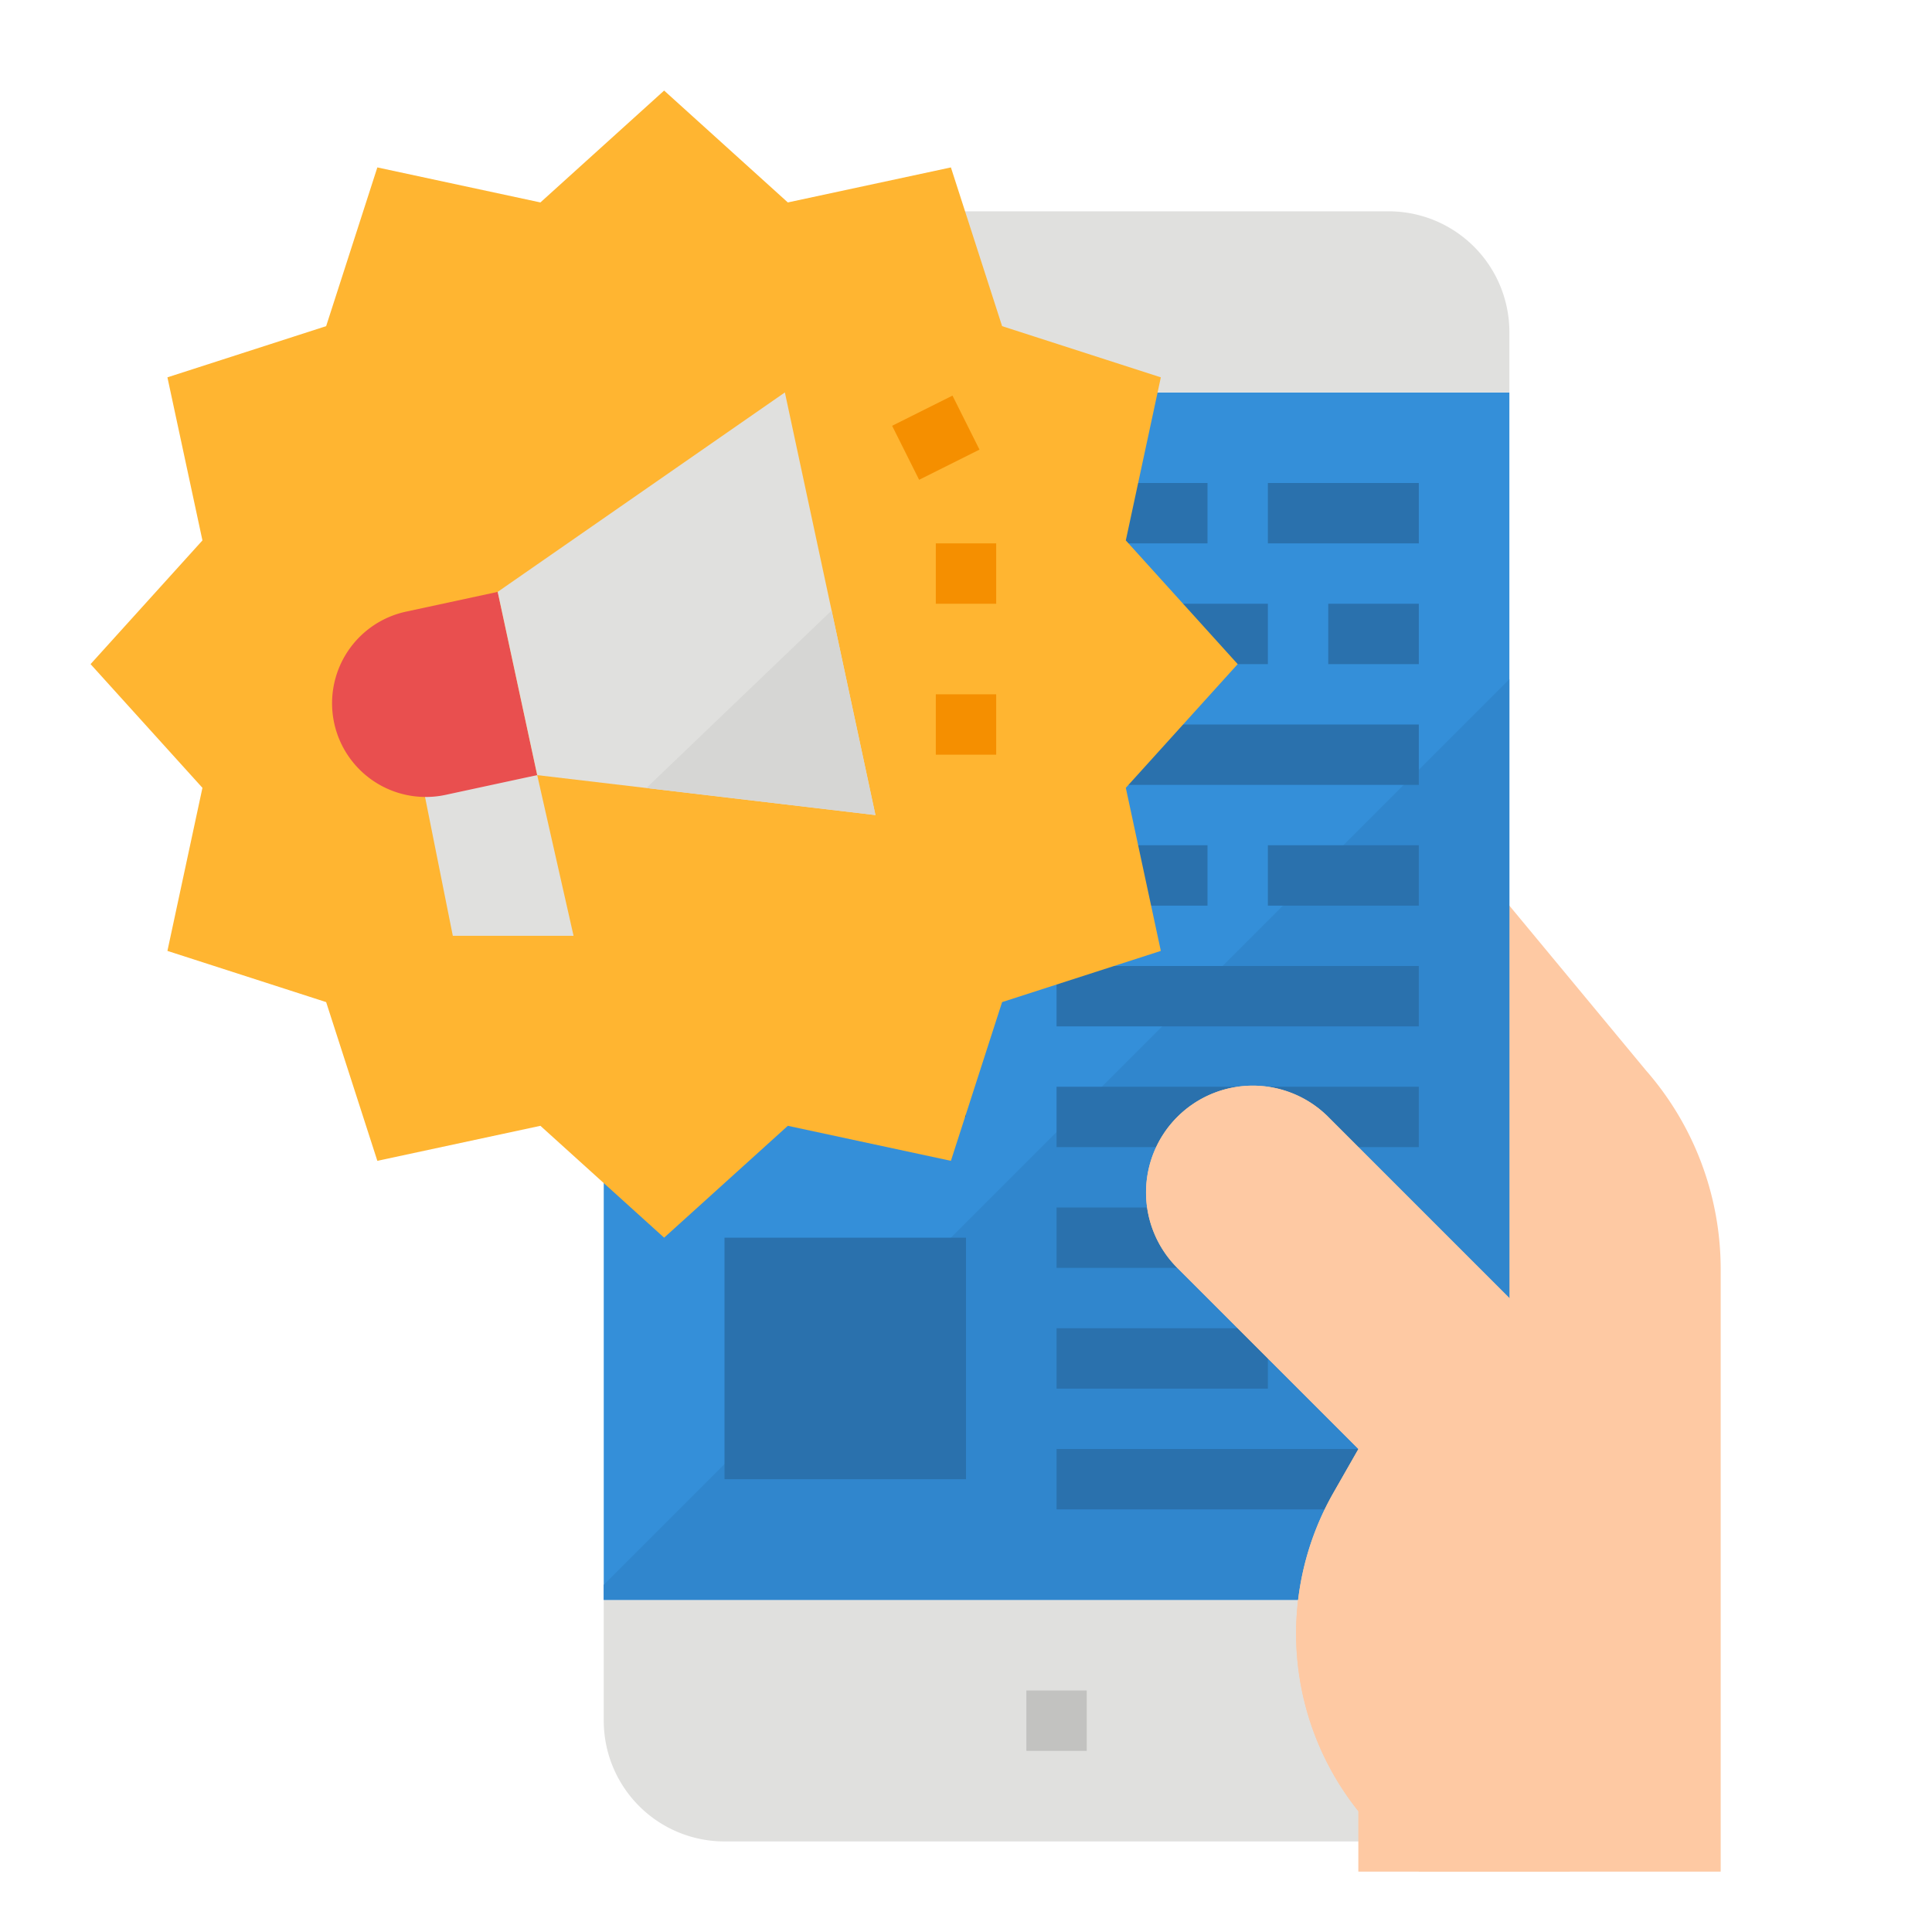 <svg xmlns="http://www.w3.org/2000/svg" viewBox="0 0 64 64"><title>campaigns-advertising-marketing-SEO</title><g id="flat"><path d="M50,30l4.526,5.46A10,10,0,0,1,57,42.045V62H47V30Z" style="fill:#fec9a3"/><path d="M20,53H50V13H20Z" style="fill:#348fd9"/><path d="M20,57a4,4,0,0,0,4,4H46a4,4,0,0,0,4-4V53H20Z" style="fill:#e0e0de"/><path d="M46,7H24a4,4,0,0,0-4,4v2H50V11A4,4,0,0,0,46,7Z" style="fill:#e0e0de"/><rect x="34" y="56" width="2" height="2" style="fill:#c2c2c0"/><polygon points="20 52.5 20 53 50 53 50 22.5 20 52.5" style="fill:#3086cd"/><rect x="24" y="41" width="8" height="8" style="fill:#2a71ad"/><rect x="35" y="40" width="12" height="2" style="fill:#2a71ad"/><rect x="35" y="44" width="7" height="2" style="fill:#2a71ad"/><rect x="35" y="48" width="12" height="2" style="fill:#2a71ad"/><rect x="24" y="29" width="8" height="8" style="fill:#2a71ad"/><rect x="35" y="28" width="5" height="2" style="fill:#2a71ad"/><rect x="35" y="32" width="12" height="2" style="fill:#2a71ad"/><rect x="35" y="36" width="12" height="2" style="fill:#2a71ad"/><rect x="42" y="28" width="5" height="2" style="fill:#2a71ad"/><rect x="24" y="17" width="8" height="8" style="fill:#2a71ad"/><rect x="35" y="16" width="5" height="2" style="fill:#2a71ad"/><rect x="44" y="20" width="3" height="2" style="fill:#2a71ad"/><rect x="35" y="24" width="12" height="2" style="fill:#2a71ad"/><rect x="35" y="20" width="7" height="2" style="fill:#2a71ad"/><rect x="42" y="16" width="5" height="2" style="fill:#2a71ad"/><path d="M45,62V60h0a9.42,9.42,0,0,1-.823-10.559L45,48l-6-6a3.535,3.535,0,0,1,0-5h0a3.535,3.535,0,0,1,5,0l8,8V62Z" style="fill:#fec9a3"/><path d="M52,45l-8-8a3.535,3.535,0,0,0-5,0h0a3.535,3.535,0,0,0,0,5l6,6-.823,1.441A9.42,9.42,0,0,0,45,60h0v2" style="fill:#fec9a3"/><polygon points="22 3 26.098 6.706 31.5 5.546 33.196 10.804 38.454 12.5 37.294 17.902 41 22 37.294 26.098 38.454 31.5 33.196 33.196 31.5 38.454 26.098 37.294 22 41 17.902 37.294 12.5 38.454 10.804 33.196 5.546 31.5 6.706 26.098 3 22 6.706 17.902 5.546 12.5 10.804 10.804 12.5 5.546 17.902 6.706 22 3" style="fill:#ffb531"/><polygon points="14 26 15 31 19 31 17.796 25.677 14 26" style="fill:#e0e0de"/><rect x="31" y="18" width="2" height="2" style="fill:#f58f00"/><rect x="29.882" y="13.5" width="2.236" height="2" transform="translate(-3.212 15.394) rotate(-26.565)" style="fill:#f58f00"/><rect x="31" y="23" width="2" height="2" style="fill:#f58f00"/><path d="M14.106,20.191h3.105a0,0,0,0,1,0,0V26.4a0,0,0,0,1,0,0H14.106A3.105,3.105,0,0,1,11,23.3v0A3.105,3.105,0,0,1,14.106,20.191Z" transform="translate(-4.592 3.496) rotate(-12.165)" style="fill:#e94f4f"/><polygon points="26 13 16.487 19.606 17.796 25.677 29 27 26 13" style="fill:#e0e0de"/><polygon points="27.548 20.225 21.413 26.104 29 27 27.548 20.225" style="fill:#d6d6d4"/></g></svg>